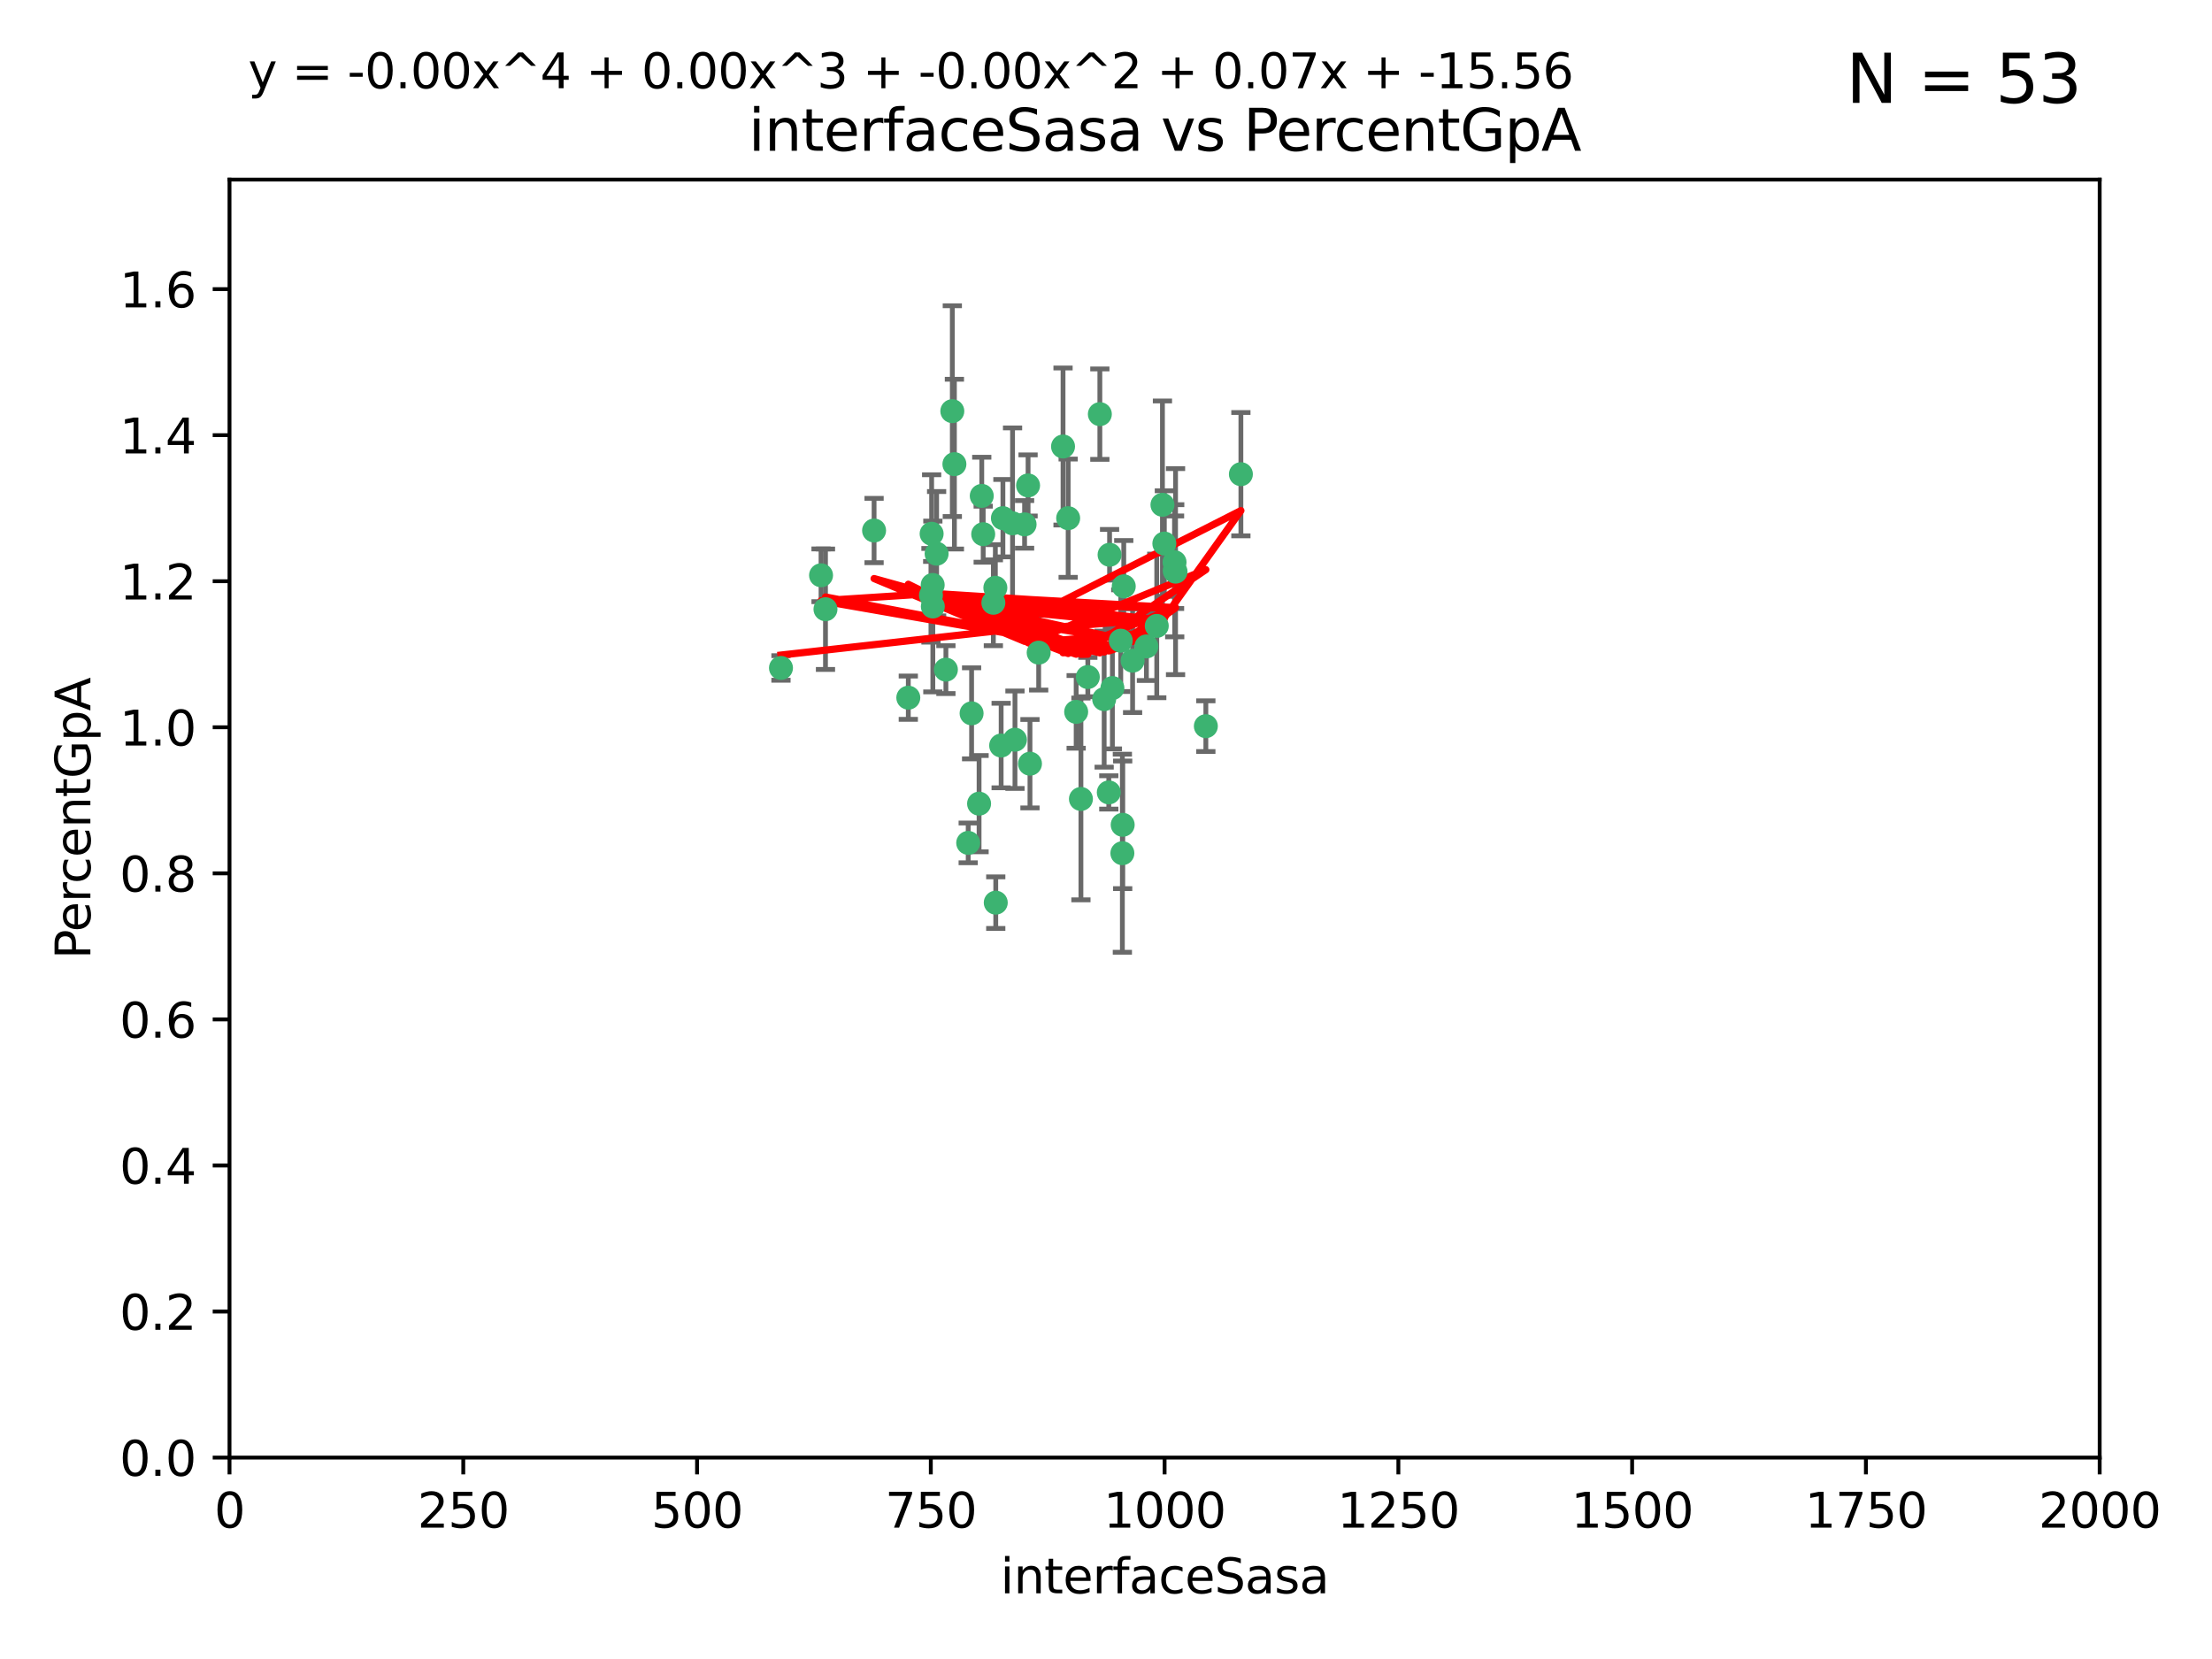 <?xml version="1.0" encoding="utf-8" standalone="no"?>
<!DOCTYPE svg PUBLIC "-//W3C//DTD SVG 1.1//EN"
  "http://www.w3.org/Graphics/SVG/1.1/DTD/svg11.dtd">
<svg xmlns:xlink="http://www.w3.org/1999/xlink" width="460.8pt" height="345.6pt" viewBox="0 0 460.8 345.6" xmlns="http://www.w3.org/2000/svg" version="1.1">
 <defs>
  <style type="text/css">*{stroke-linejoin: round; stroke-linecap: butt}</style>
 </defs>
 <g id="figure_1">
  <g id="patch_1">
   <path d="M 0 345.6 
L 460.8 345.6 
L 460.8 0 
L 0 0 
z
" style="fill: #ffffff"/>
  </g>
  <g id="axes_1">
   <g id="patch_2">
    <path d="M 47.81 303.64 
L 437.4 303.64 
L 437.4 37.411 
L 47.81 37.411 
z
" style="fill: #ffffff"/>
   </g>
   <g id="PathCollection_1">
    <defs>
     <path id="m7b919c3cd7" d="M 0 1.118 
C 0.297 1.118 0.581 1 0.791 0.791 
C 1 0.581 1.118 0.297 1.118 0 
C 1.118 -0.297 1 -0.581 0.791 -0.791 
C 0.581 -1 0.297 -1.118 0 -1.118 
C -0.297 -1.118 -0.581 -1 -0.791 -0.791 
C -1 -0.581 -1.118 -0.297 -1.118 0 
C -1.118 0.297 -1 0.581 -0.791 0.791 
C -0.581 1 -0.297 1.118 0 1.118 
z
" style="stroke: #3cb371"/>
    </defs>
    <g clip-path="url(#pf7d80981e5)">
     <use xlink:href="#m7b919c3cd7" x="234.098" y="122.143" style="fill: #3cb371; stroke: #3cb371"/>
     <use xlink:href="#m7b919c3cd7" x="231.145" y="115.568" style="fill: #3cb371; stroke: #3cb371"/>
     <use xlink:href="#m7b919c3cd7" x="242.554" y="113.232" style="fill: #3cb371; stroke: #3cb371"/>
     <use xlink:href="#m7b919c3cd7" x="208.925" y="107.943" style="fill: #3cb371; stroke: #3cb371"/>
     <use xlink:href="#m7b919c3cd7" x="258.5" y="98.781" style="fill: #3cb371; stroke: #3cb371"/>
     <use xlink:href="#m7b919c3cd7" x="242.159" y="105.161" style="fill: #3cb371; stroke: #3cb371"/>
     <use xlink:href="#m7b919c3cd7" x="194.329" y="126.342" style="fill: #3cb371; stroke: #3cb371"/>
     <use xlink:href="#m7b919c3cd7" x="244.888" y="119.082" style="fill: #3cb371; stroke: #3cb371"/>
     <use xlink:href="#m7b919c3cd7" x="221.45" y="93.014" style="fill: #3cb371; stroke: #3cb371"/>
     <use xlink:href="#m7b919c3cd7" x="231.733" y="143.336" style="fill: #3cb371; stroke: #3cb371"/>
     <use xlink:href="#m7b919c3cd7" x="238.82" y="134.663" style="fill: #3cb371; stroke: #3cb371"/>
     <use xlink:href="#m7b919c3cd7" x="214.167" y="101.126" style="fill: #3cb371; stroke: #3cb371"/>
     <use xlink:href="#m7b919c3cd7" x="251.201" y="151.274" style="fill: #3cb371; stroke: #3cb371"/>
     <use xlink:href="#m7b919c3cd7" x="225.177" y="166.436" style="fill: #3cb371; stroke: #3cb371"/>
     <use xlink:href="#m7b919c3cd7" x="226.614" y="141.043" style="fill: #3cb371; stroke: #3cb371"/>
     <use xlink:href="#m7b919c3cd7" x="198.385" y="85.648" style="fill: #3cb371; stroke: #3cb371"/>
     <use xlink:href="#m7b919c3cd7" x="210.935" y="109.017" style="fill: #3cb371; stroke: #3cb371"/>
     <use xlink:href="#m7b919c3cd7" x="233.81" y="177.737" style="fill: #3cb371; stroke: #3cb371"/>
     <use xlink:href="#m7b919c3cd7" x="233.475" y="133.468" style="fill: #3cb371; stroke: #3cb371"/>
     <use xlink:href="#m7b919c3cd7" x="244.715" y="118.9" style="fill: #3cb371; stroke: #3cb371"/>
     <use xlink:href="#m7b919c3cd7" x="197.048" y="139.497" style="fill: #3cb371; stroke: #3cb371"/>
     <use xlink:href="#m7b919c3cd7" x="235.941" y="137.629" style="fill: #3cb371; stroke: #3cb371"/>
     <use xlink:href="#m7b919c3cd7" x="202.401" y="148.602" style="fill: #3cb371; stroke: #3cb371"/>
     <use xlink:href="#m7b919c3cd7" x="222.518" y="107.949" style="fill: #3cb371; stroke: #3cb371"/>
     <use xlink:href="#m7b919c3cd7" x="204.819" y="111.281" style="fill: #3cb371; stroke: #3cb371"/>
     <use xlink:href="#m7b919c3cd7" x="203.96" y="167.417" style="fill: #3cb371; stroke: #3cb371"/>
     <use xlink:href="#m7b919c3cd7" x="194.296" y="121.859" style="fill: #3cb371; stroke: #3cb371"/>
     <use xlink:href="#m7b919c3cd7" x="229.119" y="86.272" style="fill: #3cb371; stroke: #3cb371"/>
     <use xlink:href="#m7b919c3cd7" x="207.351" y="122.444" style="fill: #3cb371; stroke: #3cb371"/>
     <use xlink:href="#m7b919c3cd7" x="195.114" y="115.347" style="fill: #3cb371; stroke: #3cb371"/>
     <use xlink:href="#m7b919c3cd7" x="182.088" y="110.514" style="fill: #3cb371; stroke: #3cb371"/>
     <use xlink:href="#m7b919c3cd7" x="213.44" y="109.239" style="fill: #3cb371; stroke: #3cb371"/>
     <use xlink:href="#m7b919c3cd7" x="189.216" y="145.341" style="fill: #3cb371; stroke: #3cb371"/>
     <use xlink:href="#m7b919c3cd7" x="206.936" y="125.569" style="fill: #3cb371; stroke: #3cb371"/>
     <use xlink:href="#m7b919c3cd7" x="211.436" y="154.097" style="fill: #3cb371; stroke: #3cb371"/>
     <use xlink:href="#m7b919c3cd7" x="233.876" y="171.824" style="fill: #3cb371; stroke: #3cb371"/>
     <use xlink:href="#m7b919c3cd7" x="214.562" y="159.094" style="fill: #3cb371; stroke: #3cb371"/>
     <use xlink:href="#m7b919c3cd7" x="198.821" y="96.69" style="fill: #3cb371; stroke: #3cb371"/>
     <use xlink:href="#m7b919c3cd7" x="240.975" y="130.388" style="fill: #3cb371; stroke: #3cb371"/>
     <use xlink:href="#m7b919c3cd7" x="194.076" y="111.192" style="fill: #3cb371; stroke: #3cb371"/>
     <use xlink:href="#m7b919c3cd7" x="171.039" y="119.843" style="fill: #3cb371; stroke: #3cb371"/>
     <use xlink:href="#m7b919c3cd7" x="230.982" y="165.075" style="fill: #3cb371; stroke: #3cb371"/>
     <use xlink:href="#m7b919c3cd7" x="171.963" y="126.913" style="fill: #3cb371; stroke: #3cb371"/>
     <use xlink:href="#m7b919c3cd7" x="230.017" y="145.644" style="fill: #3cb371; stroke: #3cb371"/>
     <use xlink:href="#m7b919c3cd7" x="244.68" y="117.123" style="fill: #3cb371; stroke: #3cb371"/>
     <use xlink:href="#m7b919c3cd7" x="193.935" y="124.015" style="fill: #3cb371; stroke: #3cb371"/>
     <use xlink:href="#m7b919c3cd7" x="204.519" y="103.302" style="fill: #3cb371; stroke: #3cb371"/>
     <use xlink:href="#m7b919c3cd7" x="216.376" y="135.958" style="fill: #3cb371; stroke: #3cb371"/>
     <use xlink:href="#m7b919c3cd7" x="201.694" y="175.59" style="fill: #3cb371; stroke: #3cb371"/>
     <use xlink:href="#m7b919c3cd7" x="224.185" y="148.297" style="fill: #3cb371; stroke: #3cb371"/>
     <use xlink:href="#m7b919c3cd7" x="207.435" y="188.041" style="fill: #3cb371; stroke: #3cb371"/>
     <use xlink:href="#m7b919c3cd7" x="208.557" y="155.307" style="fill: #3cb371; stroke: #3cb371"/>
     <use xlink:href="#m7b919c3cd7" x="162.692" y="139.145" style="fill: #3cb371; stroke: #3cb371"/>
    </g>
   </g>
   <g id="matplotlib.axis_1">
    <g id="xtick_1">
     <g id="line2d_1">
      <defs>
       <path id="mf0edb68f41" d="M 0 0 
L 0 3.5 
" style="stroke: #000000; stroke-width: 0.8"/>
      </defs>
      <g>
       <use xlink:href="#mf0edb68f41" x="47.81" y="303.64" style="stroke: #000000; stroke-width: 0.8"/>
      </g>
     </g>
     <g id="text_1">
      <!-- 0 -->
      <g transform="translate(44.629 318.238)scale(0.1 -0.1)">
       <defs>
        <path id="DejaVuSans-30" d="M 2034 4250 
Q 1547 4250 1301 3770 
Q 1056 3291 1056 2328 
Q 1056 1369 1301 889 
Q 1547 409 2034 409 
Q 2525 409 2770 889 
Q 3016 1369 3016 2328 
Q 3016 3291 2770 3770 
Q 2525 4250 2034 4250 
z
M 2034 4750 
Q 2819 4750 3233 4129 
Q 3647 3509 3647 2328 
Q 3647 1150 3233 529 
Q 2819 -91 2034 -91 
Q 1250 -91 836 529 
Q 422 1150 422 2328 
Q 422 3509 836 4129 
Q 1250 4750 2034 4750 
z
" transform="scale(0.016)"/>
       </defs>
       <use xlink:href="#DejaVuSans-30"/>
      </g>
     </g>
    </g>
    <g id="xtick_2">
     <g id="line2d_2">
      <g>
       <use xlink:href="#mf0edb68f41" x="96.509" y="303.64" style="stroke: #000000; stroke-width: 0.8"/>
      </g>
     </g>
     <g id="text_2">
      <!-- 250 -->
      <g transform="translate(86.965 318.238)scale(0.1 -0.1)">
       <defs>
        <path id="DejaVuSans-32" d="M 1228 531 
L 3431 531 
L 3431 0 
L 469 0 
L 469 531 
Q 828 903 1448 1529 
Q 2069 2156 2228 2338 
Q 2531 2678 2651 2914 
Q 2772 3150 2772 3378 
Q 2772 3750 2511 3984 
Q 2250 4219 1831 4219 
Q 1534 4219 1204 4116 
Q 875 4013 500 3803 
L 500 4441 
Q 881 4594 1212 4672 
Q 1544 4750 1819 4750 
Q 2544 4750 2975 4387 
Q 3406 4025 3406 3419 
Q 3406 3131 3298 2873 
Q 3191 2616 2906 2266 
Q 2828 2175 2409 1742 
Q 1991 1309 1228 531 
z
" transform="scale(0.016)"/>
        <path id="DejaVuSans-35" d="M 691 4666 
L 3169 4666 
L 3169 4134 
L 1269 4134 
L 1269 2991 
Q 1406 3038 1543 3061 
Q 1681 3084 1819 3084 
Q 2600 3084 3056 2656 
Q 3513 2228 3513 1497 
Q 3513 744 3044 326 
Q 2575 -91 1722 -91 
Q 1428 -91 1123 -41 
Q 819 9 494 109 
L 494 744 
Q 775 591 1075 516 
Q 1375 441 1709 441 
Q 2250 441 2565 725 
Q 2881 1009 2881 1497 
Q 2881 1984 2565 2268 
Q 2250 2553 1709 2553 
Q 1456 2553 1204 2497 
Q 953 2441 691 2322 
L 691 4666 
z
" transform="scale(0.016)"/>
       </defs>
       <use xlink:href="#DejaVuSans-32"/>
       <use xlink:href="#DejaVuSans-35" x="63.623"/>
       <use xlink:href="#DejaVuSans-30" x="127.246"/>
      </g>
     </g>
    </g>
    <g id="xtick_3">
     <g id="line2d_3">
      <g>
       <use xlink:href="#mf0edb68f41" x="145.208" y="303.64" style="stroke: #000000; stroke-width: 0.8"/>
      </g>
     </g>
     <g id="text_3">
      <!-- 500 -->
      <g transform="translate(135.664 318.238)scale(0.1 -0.1)">
       <use xlink:href="#DejaVuSans-35"/>
       <use xlink:href="#DejaVuSans-30" x="63.623"/>
       <use xlink:href="#DejaVuSans-30" x="127.246"/>
      </g>
     </g>
    </g>
    <g id="xtick_4">
     <g id="line2d_4">
      <g>
       <use xlink:href="#mf0edb68f41" x="193.906" y="303.64" style="stroke: #000000; stroke-width: 0.8"/>
      </g>
     </g>
     <g id="text_4">
      <!-- 750 -->
      <g transform="translate(184.363 318.238)scale(0.1 -0.1)">
       <defs>
        <path id="DejaVuSans-37" d="M 525 4666 
L 3525 4666 
L 3525 4397 
L 1831 0 
L 1172 0 
L 2766 4134 
L 525 4134 
L 525 4666 
z
" transform="scale(0.016)"/>
       </defs>
       <use xlink:href="#DejaVuSans-37"/>
       <use xlink:href="#DejaVuSans-35" x="63.623"/>
       <use xlink:href="#DejaVuSans-30" x="127.246"/>
      </g>
     </g>
    </g>
    <g id="xtick_5">
     <g id="line2d_5">
      <g>
       <use xlink:href="#mf0edb68f41" x="242.605" y="303.64" style="stroke: #000000; stroke-width: 0.8"/>
      </g>
     </g>
     <g id="text_5">
      <!-- 1000 -->
      <g transform="translate(229.88 318.238)scale(0.1 -0.1)">
       <defs>
        <path id="DejaVuSans-31" d="M 794 531 
L 1825 531 
L 1825 4091 
L 703 3866 
L 703 4441 
L 1819 4666 
L 2450 4666 
L 2450 531 
L 3481 531 
L 3481 0 
L 794 0 
L 794 531 
z
" transform="scale(0.016)"/>
       </defs>
       <use xlink:href="#DejaVuSans-31"/>
       <use xlink:href="#DejaVuSans-30" x="63.623"/>
       <use xlink:href="#DejaVuSans-30" x="127.246"/>
       <use xlink:href="#DejaVuSans-30" x="190.869"/>
      </g>
     </g>
    </g>
    <g id="xtick_6">
     <g id="line2d_6">
      <g>
       <use xlink:href="#mf0edb68f41" x="291.304" y="303.64" style="stroke: #000000; stroke-width: 0.8"/>
      </g>
     </g>
     <g id="text_6">
      <!-- 1250 -->
      <g transform="translate(278.579 318.238)scale(0.1 -0.1)">
       <use xlink:href="#DejaVuSans-31"/>
       <use xlink:href="#DejaVuSans-32" x="63.623"/>
       <use xlink:href="#DejaVuSans-35" x="127.246"/>
       <use xlink:href="#DejaVuSans-30" x="190.869"/>
      </g>
     </g>
    </g>
    <g id="xtick_7">
     <g id="line2d_7">
      <g>
       <use xlink:href="#mf0edb68f41" x="340.002" y="303.64" style="stroke: #000000; stroke-width: 0.8"/>
      </g>
     </g>
     <g id="text_7">
      <!-- 1500 -->
      <g transform="translate(327.277 318.238)scale(0.1 -0.1)">
       <use xlink:href="#DejaVuSans-31"/>
       <use xlink:href="#DejaVuSans-35" x="63.623"/>
       <use xlink:href="#DejaVuSans-30" x="127.246"/>
       <use xlink:href="#DejaVuSans-30" x="190.869"/>
      </g>
     </g>
    </g>
    <g id="xtick_8">
     <g id="line2d_8">
      <g>
       <use xlink:href="#mf0edb68f41" x="388.701" y="303.64" style="stroke: #000000; stroke-width: 0.8"/>
      </g>
     </g>
     <g id="text_8">
      <!-- 1750 -->
      <g transform="translate(375.976 318.238)scale(0.1 -0.1)">
       <use xlink:href="#DejaVuSans-31"/>
       <use xlink:href="#DejaVuSans-37" x="63.623"/>
       <use xlink:href="#DejaVuSans-35" x="127.246"/>
       <use xlink:href="#DejaVuSans-30" x="190.869"/>
      </g>
     </g>
    </g>
    <g id="xtick_9">
     <g id="line2d_9">
      <g>
       <use xlink:href="#mf0edb68f41" x="437.4" y="303.64" style="stroke: #000000; stroke-width: 0.8"/>
      </g>
     </g>
     <g id="text_9">
      <!-- 2000 -->
      <g transform="translate(424.675 318.238)scale(0.1 -0.1)">
       <use xlink:href="#DejaVuSans-32"/>
       <use xlink:href="#DejaVuSans-30" x="63.623"/>
       <use xlink:href="#DejaVuSans-30" x="127.246"/>
       <use xlink:href="#DejaVuSans-30" x="190.869"/>
      </g>
     </g>
    </g>
    <g id="text_10">
     <!-- interfaceSasa -->
     <g transform="translate(208.398 331.917)scale(0.1 -0.1)">
      <defs>
       <path id="DejaVuSans-69" d="M 603 3500 
L 1178 3500 
L 1178 0 
L 603 0 
L 603 3500 
z
M 603 4863 
L 1178 4863 
L 1178 4134 
L 603 4134 
L 603 4863 
z
" transform="scale(0.016)"/>
       <path id="DejaVuSans-6e" d="M 3513 2113 
L 3513 0 
L 2938 0 
L 2938 2094 
Q 2938 2591 2744 2837 
Q 2550 3084 2163 3084 
Q 1697 3084 1428 2787 
Q 1159 2491 1159 1978 
L 1159 0 
L 581 0 
L 581 3500 
L 1159 3500 
L 1159 2956 
Q 1366 3272 1645 3428 
Q 1925 3584 2291 3584 
Q 2894 3584 3203 3211 
Q 3513 2838 3513 2113 
z
" transform="scale(0.016)"/>
       <path id="DejaVuSans-74" d="M 1172 4494 
L 1172 3500 
L 2356 3500 
L 2356 3053 
L 1172 3053 
L 1172 1153 
Q 1172 725 1289 603 
Q 1406 481 1766 481 
L 2356 481 
L 2356 0 
L 1766 0 
Q 1100 0 847 248 
Q 594 497 594 1153 
L 594 3053 
L 172 3053 
L 172 3500 
L 594 3500 
L 594 4494 
L 1172 4494 
z
" transform="scale(0.016)"/>
       <path id="DejaVuSans-65" d="M 3597 1894 
L 3597 1613 
L 953 1613 
Q 991 1019 1311 708 
Q 1631 397 2203 397 
Q 2534 397 2845 478 
Q 3156 559 3463 722 
L 3463 178 
Q 3153 47 2828 -22 
Q 2503 -91 2169 -91 
Q 1331 -91 842 396 
Q 353 884 353 1716 
Q 353 2575 817 3079 
Q 1281 3584 2069 3584 
Q 2775 3584 3186 3129 
Q 3597 2675 3597 1894 
z
M 3022 2063 
Q 3016 2534 2758 2815 
Q 2500 3097 2075 3097 
Q 1594 3097 1305 2825 
Q 1016 2553 972 2059 
L 3022 2063 
z
" transform="scale(0.016)"/>
       <path id="DejaVuSans-72" d="M 2631 2963 
Q 2534 3019 2420 3045 
Q 2306 3072 2169 3072 
Q 1681 3072 1420 2755 
Q 1159 2438 1159 1844 
L 1159 0 
L 581 0 
L 581 3500 
L 1159 3500 
L 1159 2956 
Q 1341 3275 1631 3429 
Q 1922 3584 2338 3584 
Q 2397 3584 2469 3576 
Q 2541 3569 2628 3553 
L 2631 2963 
z
" transform="scale(0.016)"/>
       <path id="DejaVuSans-66" d="M 2375 4863 
L 2375 4384 
L 1825 4384 
Q 1516 4384 1395 4259 
Q 1275 4134 1275 3809 
L 1275 3500 
L 2222 3500 
L 2222 3053 
L 1275 3053 
L 1275 0 
L 697 0 
L 697 3053 
L 147 3053 
L 147 3500 
L 697 3500 
L 697 3744 
Q 697 4328 969 4595 
Q 1241 4863 1831 4863 
L 2375 4863 
z
" transform="scale(0.016)"/>
       <path id="DejaVuSans-61" d="M 2194 1759 
Q 1497 1759 1228 1600 
Q 959 1441 959 1056 
Q 959 750 1161 570 
Q 1363 391 1709 391 
Q 2188 391 2477 730 
Q 2766 1069 2766 1631 
L 2766 1759 
L 2194 1759 
z
M 3341 1997 
L 3341 0 
L 2766 0 
L 2766 531 
Q 2569 213 2275 61 
Q 1981 -91 1556 -91 
Q 1019 -91 701 211 
Q 384 513 384 1019 
Q 384 1609 779 1909 
Q 1175 2209 1959 2209 
L 2766 2209 
L 2766 2266 
Q 2766 2663 2505 2880 
Q 2244 3097 1772 3097 
Q 1472 3097 1187 3025 
Q 903 2953 641 2809 
L 641 3341 
Q 956 3463 1253 3523 
Q 1550 3584 1831 3584 
Q 2591 3584 2966 3190 
Q 3341 2797 3341 1997 
z
" transform="scale(0.016)"/>
       <path id="DejaVuSans-63" d="M 3122 3366 
L 3122 2828 
Q 2878 2963 2633 3030 
Q 2388 3097 2138 3097 
Q 1578 3097 1268 2742 
Q 959 2388 959 1747 
Q 959 1106 1268 751 
Q 1578 397 2138 397 
Q 2388 397 2633 464 
Q 2878 531 3122 666 
L 3122 134 
Q 2881 22 2623 -34 
Q 2366 -91 2075 -91 
Q 1284 -91 818 406 
Q 353 903 353 1747 
Q 353 2603 823 3093 
Q 1294 3584 2113 3584 
Q 2378 3584 2631 3529 
Q 2884 3475 3122 3366 
z
" transform="scale(0.016)"/>
       <path id="DejaVuSans-53" d="M 3425 4513 
L 3425 3897 
Q 3066 4069 2747 4153 
Q 2428 4238 2131 4238 
Q 1616 4238 1336 4038 
Q 1056 3838 1056 3469 
Q 1056 3159 1242 3001 
Q 1428 2844 1947 2747 
L 2328 2669 
Q 3034 2534 3370 2195 
Q 3706 1856 3706 1288 
Q 3706 609 3251 259 
Q 2797 -91 1919 -91 
Q 1588 -91 1214 -16 
Q 841 59 441 206 
L 441 856 
Q 825 641 1194 531 
Q 1563 422 1919 422 
Q 2459 422 2753 634 
Q 3047 847 3047 1241 
Q 3047 1584 2836 1778 
Q 2625 1972 2144 2069 
L 1759 2144 
Q 1053 2284 737 2584 
Q 422 2884 422 3419 
Q 422 4038 858 4394 
Q 1294 4750 2059 4750 
Q 2388 4750 2728 4690 
Q 3069 4631 3425 4513 
z
" transform="scale(0.016)"/>
       <path id="DejaVuSans-73" d="M 2834 3397 
L 2834 2853 
Q 2591 2978 2328 3040 
Q 2066 3103 1784 3103 
Q 1356 3103 1142 2972 
Q 928 2841 928 2578 
Q 928 2378 1081 2264 
Q 1234 2150 1697 2047 
L 1894 2003 
Q 2506 1872 2764 1633 
Q 3022 1394 3022 966 
Q 3022 478 2636 193 
Q 2250 -91 1575 -91 
Q 1294 -91 989 -36 
Q 684 19 347 128 
L 347 722 
Q 666 556 975 473 
Q 1284 391 1588 391 
Q 1994 391 2212 530 
Q 2431 669 2431 922 
Q 2431 1156 2273 1281 
Q 2116 1406 1581 1522 
L 1381 1569 
Q 847 1681 609 1914 
Q 372 2147 372 2553 
Q 372 3047 722 3315 
Q 1072 3584 1716 3584 
Q 2034 3584 2315 3537 
Q 2597 3491 2834 3397 
z
" transform="scale(0.016)"/>
      </defs>
      <use xlink:href="#DejaVuSans-69"/>
      <use xlink:href="#DejaVuSans-6e" x="27.783"/>
      <use xlink:href="#DejaVuSans-74" x="91.162"/>
      <use xlink:href="#DejaVuSans-65" x="130.371"/>
      <use xlink:href="#DejaVuSans-72" x="191.895"/>
      <use xlink:href="#DejaVuSans-66" x="233.008"/>
      <use xlink:href="#DejaVuSans-61" x="268.213"/>
      <use xlink:href="#DejaVuSans-63" x="329.492"/>
      <use xlink:href="#DejaVuSans-65" x="384.473"/>
      <use xlink:href="#DejaVuSans-53" x="445.996"/>
      <use xlink:href="#DejaVuSans-61" x="509.473"/>
      <use xlink:href="#DejaVuSans-73" x="570.752"/>
      <use xlink:href="#DejaVuSans-61" x="622.852"/>
     </g>
    </g>
   </g>
   <g id="matplotlib.axis_2">
    <g id="ytick_1">
     <g id="line2d_10">
      <defs>
       <path id="m72f777a002" d="M 0 0 
L -3.5 0 
" style="stroke: #000000; stroke-width: 0.8"/>
      </defs>
      <g>
       <use xlink:href="#m72f777a002" x="47.81" y="303.64" style="stroke: #000000; stroke-width: 0.8"/>
      </g>
     </g>
     <g id="text_11">
      <!-- 0.0 -->
      <g transform="translate(24.907 307.439)scale(0.1 -0.1)">
       <defs>
        <path id="DejaVuSans-2e" d="M 684 794 
L 1344 794 
L 1344 0 
L 684 0 
L 684 794 
z
" transform="scale(0.016)"/>
       </defs>
       <use xlink:href="#DejaVuSans-30"/>
       <use xlink:href="#DejaVuSans-2e" x="63.623"/>
       <use xlink:href="#DejaVuSans-30" x="95.41"/>
      </g>
     </g>
    </g>
    <g id="ytick_2">
     <g id="line2d_11">
      <g>
       <use xlink:href="#m72f777a002" x="47.81" y="273.214" style="stroke: #000000; stroke-width: 0.8"/>
      </g>
     </g>
     <g id="text_12">
      <!-- 0.2 -->
      <g transform="translate(24.907 277.013)scale(0.1 -0.1)">
       <use xlink:href="#DejaVuSans-30"/>
       <use xlink:href="#DejaVuSans-2e" x="63.623"/>
       <use xlink:href="#DejaVuSans-32" x="95.41"/>
      </g>
     </g>
    </g>
    <g id="ytick_3">
     <g id="line2d_12">
      <g>
       <use xlink:href="#m72f777a002" x="47.81" y="242.788" style="stroke: #000000; stroke-width: 0.8"/>
      </g>
     </g>
     <g id="text_13">
      <!-- 0.4 -->
      <g transform="translate(24.907 246.587)scale(0.1 -0.1)">
       <defs>
        <path id="DejaVuSans-34" d="M 2419 4116 
L 825 1625 
L 2419 1625 
L 2419 4116 
z
M 2253 4666 
L 3047 4666 
L 3047 1625 
L 3713 1625 
L 3713 1100 
L 3047 1100 
L 3047 0 
L 2419 0 
L 2419 1100 
L 313 1100 
L 313 1709 
L 2253 4666 
z
" transform="scale(0.016)"/>
       </defs>
       <use xlink:href="#DejaVuSans-30"/>
       <use xlink:href="#DejaVuSans-2e" x="63.623"/>
       <use xlink:href="#DejaVuSans-34" x="95.41"/>
      </g>
     </g>
    </g>
    <g id="ytick_4">
     <g id="line2d_13">
      <g>
       <use xlink:href="#m72f777a002" x="47.81" y="212.362" style="stroke: #000000; stroke-width: 0.8"/>
      </g>
     </g>
     <g id="text_14">
      <!-- 0.6 -->
      <g transform="translate(24.907 216.161)scale(0.1 -0.1)">
       <defs>
        <path id="DejaVuSans-36" d="M 2113 2584 
Q 1688 2584 1439 2293 
Q 1191 2003 1191 1497 
Q 1191 994 1439 701 
Q 1688 409 2113 409 
Q 2538 409 2786 701 
Q 3034 994 3034 1497 
Q 3034 2003 2786 2293 
Q 2538 2584 2113 2584 
z
M 3366 4563 
L 3366 3988 
Q 3128 4100 2886 4159 
Q 2644 4219 2406 4219 
Q 1781 4219 1451 3797 
Q 1122 3375 1075 2522 
Q 1259 2794 1537 2939 
Q 1816 3084 2150 3084 
Q 2853 3084 3261 2657 
Q 3669 2231 3669 1497 
Q 3669 778 3244 343 
Q 2819 -91 2113 -91 
Q 1303 -91 875 529 
Q 447 1150 447 2328 
Q 447 3434 972 4092 
Q 1497 4750 2381 4750 
Q 2619 4750 2861 4703 
Q 3103 4656 3366 4563 
z
" transform="scale(0.016)"/>
       </defs>
       <use xlink:href="#DejaVuSans-30"/>
       <use xlink:href="#DejaVuSans-2e" x="63.623"/>
       <use xlink:href="#DejaVuSans-36" x="95.41"/>
      </g>
     </g>
    </g>
    <g id="ytick_5">
     <g id="line2d_14">
      <g>
       <use xlink:href="#m72f777a002" x="47.81" y="181.935" style="stroke: #000000; stroke-width: 0.8"/>
      </g>
     </g>
     <g id="text_15">
      <!-- 0.8 -->
      <g transform="translate(24.907 185.735)scale(0.1 -0.1)">
       <defs>
        <path id="DejaVuSans-38" d="M 2034 2216 
Q 1584 2216 1326 1975 
Q 1069 1734 1069 1313 
Q 1069 891 1326 650 
Q 1584 409 2034 409 
Q 2484 409 2743 651 
Q 3003 894 3003 1313 
Q 3003 1734 2745 1975 
Q 2488 2216 2034 2216 
z
M 1403 2484 
Q 997 2584 770 2862 
Q 544 3141 544 3541 
Q 544 4100 942 4425 
Q 1341 4750 2034 4750 
Q 2731 4750 3128 4425 
Q 3525 4100 3525 3541 
Q 3525 3141 3298 2862 
Q 3072 2584 2669 2484 
Q 3125 2378 3379 2068 
Q 3634 1759 3634 1313 
Q 3634 634 3220 271 
Q 2806 -91 2034 -91 
Q 1263 -91 848 271 
Q 434 634 434 1313 
Q 434 1759 690 2068 
Q 947 2378 1403 2484 
z
M 1172 3481 
Q 1172 3119 1398 2916 
Q 1625 2713 2034 2713 
Q 2441 2713 2670 2916 
Q 2900 3119 2900 3481 
Q 2900 3844 2670 4047 
Q 2441 4250 2034 4250 
Q 1625 4250 1398 4047 
Q 1172 3844 1172 3481 
z
" transform="scale(0.016)"/>
       </defs>
       <use xlink:href="#DejaVuSans-30"/>
       <use xlink:href="#DejaVuSans-2e" x="63.623"/>
       <use xlink:href="#DejaVuSans-38" x="95.41"/>
      </g>
     </g>
    </g>
    <g id="ytick_6">
     <g id="line2d_15">
      <g>
       <use xlink:href="#m72f777a002" x="47.81" y="151.509" style="stroke: #000000; stroke-width: 0.8"/>
      </g>
     </g>
     <g id="text_16">
      <!-- 1.0 -->
      <g transform="translate(24.907 155.308)scale(0.1 -0.1)">
       <use xlink:href="#DejaVuSans-31"/>
       <use xlink:href="#DejaVuSans-2e" x="63.623"/>
       <use xlink:href="#DejaVuSans-30" x="95.41"/>
      </g>
     </g>
    </g>
    <g id="ytick_7">
     <g id="line2d_16">
      <g>
       <use xlink:href="#m72f777a002" x="47.81" y="121.083" style="stroke: #000000; stroke-width: 0.8"/>
      </g>
     </g>
     <g id="text_17">
      <!-- 1.2 -->
      <g transform="translate(24.907 124.882)scale(0.1 -0.1)">
       <use xlink:href="#DejaVuSans-31"/>
       <use xlink:href="#DejaVuSans-2e" x="63.623"/>
       <use xlink:href="#DejaVuSans-32" x="95.41"/>
      </g>
     </g>
    </g>
    <g id="ytick_8">
     <g id="line2d_17">
      <g>
       <use xlink:href="#m72f777a002" x="47.81" y="90.657" style="stroke: #000000; stroke-width: 0.8"/>
      </g>
     </g>
     <g id="text_18">
      <!-- 1.4 -->
      <g transform="translate(24.907 94.456)scale(0.1 -0.1)">
       <use xlink:href="#DejaVuSans-31"/>
       <use xlink:href="#DejaVuSans-2e" x="63.623"/>
       <use xlink:href="#DejaVuSans-34" x="95.41"/>
      </g>
     </g>
    </g>
    <g id="ytick_9">
     <g id="line2d_18">
      <g>
       <use xlink:href="#m72f777a002" x="47.81" y="60.231" style="stroke: #000000; stroke-width: 0.8"/>
      </g>
     </g>
     <g id="text_19">
      <!-- 1.6 -->
      <g transform="translate(24.907 64.03)scale(0.1 -0.1)">
       <use xlink:href="#DejaVuSans-31"/>
       <use xlink:href="#DejaVuSans-2e" x="63.623"/>
       <use xlink:href="#DejaVuSans-36" x="95.41"/>
      </g>
     </g>
    </g>
    <g id="text_20">
     <!-- PercentGpA -->
     <g transform="translate(18.827 199.802)rotate(-90)scale(0.1 -0.1)">
      <defs>
       <path id="DejaVuSans-50" d="M 1259 4147 
L 1259 2394 
L 2053 2394 
Q 2494 2394 2734 2622 
Q 2975 2850 2975 3272 
Q 2975 3691 2734 3919 
Q 2494 4147 2053 4147 
L 1259 4147 
z
M 628 4666 
L 2053 4666 
Q 2838 4666 3239 4311 
Q 3641 3956 3641 3272 
Q 3641 2581 3239 2228 
Q 2838 1875 2053 1875 
L 1259 1875 
L 1259 0 
L 628 0 
L 628 4666 
z
" transform="scale(0.016)"/>
       <path id="DejaVuSans-47" d="M 3809 666 
L 3809 1919 
L 2778 1919 
L 2778 2438 
L 4434 2438 
L 4434 434 
Q 4069 175 3628 42 
Q 3188 -91 2688 -91 
Q 1594 -91 976 548 
Q 359 1188 359 2328 
Q 359 3472 976 4111 
Q 1594 4750 2688 4750 
Q 3144 4750 3555 4637 
Q 3966 4525 4313 4306 
L 4313 3634 
Q 3963 3931 3569 4081 
Q 3175 4231 2741 4231 
Q 1884 4231 1454 3753 
Q 1025 3275 1025 2328 
Q 1025 1384 1454 906 
Q 1884 428 2741 428 
Q 3075 428 3337 486 
Q 3600 544 3809 666 
z
" transform="scale(0.016)"/>
       <path id="DejaVuSans-70" d="M 1159 525 
L 1159 -1331 
L 581 -1331 
L 581 3500 
L 1159 3500 
L 1159 2969 
Q 1341 3281 1617 3432 
Q 1894 3584 2278 3584 
Q 2916 3584 3314 3078 
Q 3713 2572 3713 1747 
Q 3713 922 3314 415 
Q 2916 -91 2278 -91 
Q 1894 -91 1617 61 
Q 1341 213 1159 525 
z
M 3116 1747 
Q 3116 2381 2855 2742 
Q 2594 3103 2138 3103 
Q 1681 3103 1420 2742 
Q 1159 2381 1159 1747 
Q 1159 1113 1420 752 
Q 1681 391 2138 391 
Q 2594 391 2855 752 
Q 3116 1113 3116 1747 
z
" transform="scale(0.016)"/>
       <path id="DejaVuSans-41" d="M 2188 4044 
L 1331 1722 
L 3047 1722 
L 2188 4044 
z
M 1831 4666 
L 2547 4666 
L 4325 0 
L 3669 0 
L 3244 1197 
L 1141 1197 
L 716 0 
L 50 0 
L 1831 4666 
z
" transform="scale(0.016)"/>
      </defs>
      <use xlink:href="#DejaVuSans-50"/>
      <use xlink:href="#DejaVuSans-65" x="56.678"/>
      <use xlink:href="#DejaVuSans-72" x="118.201"/>
      <use xlink:href="#DejaVuSans-63" x="157.064"/>
      <use xlink:href="#DejaVuSans-65" x="212.045"/>
      <use xlink:href="#DejaVuSans-6e" x="273.568"/>
      <use xlink:href="#DejaVuSans-74" x="336.947"/>
      <use xlink:href="#DejaVuSans-47" x="376.156"/>
      <use xlink:href="#DejaVuSans-70" x="453.646"/>
      <use xlink:href="#DejaVuSans-41" x="517.123"/>
     </g>
    </g>
   </g>
   <g id="LineCollection_1">
    <path d="M 234.098 131.684 
L 234.098 112.601 
" clip-path="url(#pf7d80981e5)" style="fill: none; stroke: #696969"/>
    <path d="M 231.145 120.843 
L 231.145 110.292 
" clip-path="url(#pf7d80981e5)" style="fill: none; stroke: #696969"/>
    <path d="M 242.554 124.224 
L 242.554 102.241 
" clip-path="url(#pf7d80981e5)" style="fill: none; stroke: #696969"/>
    <path d="M 208.925 116.002 
L 208.925 99.884 
" clip-path="url(#pf7d80981e5)" style="fill: none; stroke: #696969"/>
    <path d="M 258.5 111.622 
L 258.5 85.94 
" clip-path="url(#pf7d80981e5)" style="fill: none; stroke: #696969"/>
    <path d="M 242.159 126.793 
L 242.159 83.529 
" clip-path="url(#pf7d80981e5)" style="fill: none; stroke: #696969"/>
    <path d="M 194.329 144.131 
L 194.329 108.553 
" clip-path="url(#pf7d80981e5)" style="fill: none; stroke: #696969"/>
    <path d="M 244.888 140.54 
L 244.888 97.624 
" clip-path="url(#pf7d80981e5)" style="fill: none; stroke: #696969"/>
    <path d="M 221.45 109.37 
L 221.45 76.657 
" clip-path="url(#pf7d80981e5)" style="fill: none; stroke: #696969"/>
    <path d="M 231.733 155.999 
L 231.733 130.673 
" clip-path="url(#pf7d80981e5)" style="fill: none; stroke: #696969"/>
    <path d="M 238.82 141.76 
L 238.82 127.565 
" clip-path="url(#pf7d80981e5)" style="fill: none; stroke: #696969"/>
    <path d="M 214.167 107.492 
L 214.167 94.76 
" clip-path="url(#pf7d80981e5)" style="fill: none; stroke: #696969"/>
    <path d="M 251.201 156.555 
L 251.201 145.993 
" clip-path="url(#pf7d80981e5)" style="fill: none; stroke: #696969"/>
    <path d="M 225.177 187.454 
L 225.177 145.417 
" clip-path="url(#pf7d80981e5)" style="fill: none; stroke: #696969"/>
    <path d="M 226.614 145.137 
L 226.614 136.95 
" clip-path="url(#pf7d80981e5)" style="fill: none; stroke: #696969"/>
    <path d="M 198.385 107.604 
L 198.385 63.693 
" clip-path="url(#pf7d80981e5)" style="fill: none; stroke: #696969"/>
    <path d="M 210.935 128.892 
L 210.935 89.143 
" clip-path="url(#pf7d80981e5)" style="fill: none; stroke: #696969"/>
    <path d="M 233.81 198.37 
L 233.81 157.105 
" clip-path="url(#pf7d80981e5)" style="fill: none; stroke: #696969"/>
    <path d="M 233.475 144.058 
L 233.475 122.877 
" clip-path="url(#pf7d80981e5)" style="fill: none; stroke: #696969"/>
    <path d="M 244.715 132.664 
L 244.715 105.136 
" clip-path="url(#pf7d80981e5)" style="fill: none; stroke: #696969"/>
    <path d="M 197.048 144.481 
L 197.048 134.514 
" clip-path="url(#pf7d80981e5)" style="fill: none; stroke: #696969"/>
    <path d="M 235.941 148.436 
L 235.941 126.823 
" clip-path="url(#pf7d80981e5)" style="fill: none; stroke: #696969"/>
    <path d="M 202.401 158.086 
L 202.401 139.118 
" clip-path="url(#pf7d80981e5)" style="fill: none; stroke: #696969"/>
    <path d="M 222.518 120.265 
L 222.518 95.634 
" clip-path="url(#pf7d80981e5)" style="fill: none; stroke: #696969"/>
    <path d="M 204.819 117.118 
L 204.819 105.444 
" clip-path="url(#pf7d80981e5)" style="fill: none; stroke: #696969"/>
    <path d="M 203.96 177.442 
L 203.96 157.392 
" clip-path="url(#pf7d80981e5)" style="fill: none; stroke: #696969"/>
    <path d="M 194.296 126.751 
L 194.296 116.967 
" clip-path="url(#pf7d80981e5)" style="fill: none; stroke: #696969"/>
    <path d="M 229.119 95.691 
L 229.119 76.852 
" clip-path="url(#pf7d80981e5)" style="fill: none; stroke: #696969"/>
    <path d="M 207.351 131.425 
L 207.351 113.463 
" clip-path="url(#pf7d80981e5)" style="fill: none; stroke: #696969"/>
    <path d="M 195.114 128.299 
L 195.114 102.395 
" clip-path="url(#pf7d80981e5)" style="fill: none; stroke: #696969"/>
    <path d="M 182.088 117.217 
L 182.088 103.811 
" clip-path="url(#pf7d80981e5)" style="fill: none; stroke: #696969"/>
    <path d="M 213.44 114.195 
L 213.44 104.283 
" clip-path="url(#pf7d80981e5)" style="fill: none; stroke: #696969"/>
    <path d="M 189.216 149.851 
L 189.216 140.831 
" clip-path="url(#pf7d80981e5)" style="fill: none; stroke: #696969"/>
    <path d="M 206.936 134.51 
L 206.936 116.629 
" clip-path="url(#pf7d80981e5)" style="fill: none; stroke: #696969"/>
    <path d="M 211.436 164.246 
L 211.436 143.949 
" clip-path="url(#pf7d80981e5)" style="fill: none; stroke: #696969"/>
    <path d="M 233.876 185.115 
L 233.876 158.533 
" clip-path="url(#pf7d80981e5)" style="fill: none; stroke: #696969"/>
    <path d="M 214.562 168.305 
L 214.562 149.883 
" clip-path="url(#pf7d80981e5)" style="fill: none; stroke: #696969"/>
    <path d="M 198.821 114.37 
L 198.821 79.009 
" clip-path="url(#pf7d80981e5)" style="fill: none; stroke: #696969"/>
    <path d="M 240.975 145.35 
L 240.975 115.426 
" clip-path="url(#pf7d80981e5)" style="fill: none; stroke: #696969"/>
    <path d="M 194.076 123.488 
L 194.076 98.897 
" clip-path="url(#pf7d80981e5)" style="fill: none; stroke: #696969"/>
    <path d="M 171.039 125.336 
L 171.039 114.351 
" clip-path="url(#pf7d80981e5)" style="fill: none; stroke: #696969"/>
    <path d="M 230.982 168.546 
L 230.982 161.604 
" clip-path="url(#pf7d80981e5)" style="fill: none; stroke: #696969"/>
    <path d="M 171.963 139.456 
L 171.963 114.37 
" clip-path="url(#pf7d80981e5)" style="fill: none; stroke: #696969"/>
    <path d="M 230.017 159.813 
L 230.017 131.474 
" clip-path="url(#pf7d80981e5)" style="fill: none; stroke: #696969"/>
    <path d="M 244.68 126.763 
L 244.68 107.483 
" clip-path="url(#pf7d80981e5)" style="fill: none; stroke: #696969"/>
    <path d="M 193.935 133.777 
L 193.935 114.253 
" clip-path="url(#pf7d80981e5)" style="fill: none; stroke: #696969"/>
    <path d="M 204.519 111.355 
L 204.519 95.25 
" clip-path="url(#pf7d80981e5)" style="fill: none; stroke: #696969"/>
    <path d="M 216.376 143.75 
L 216.376 128.166 
" clip-path="url(#pf7d80981e5)" style="fill: none; stroke: #696969"/>
    <path d="M 201.694 179.727 
L 201.694 171.452 
" clip-path="url(#pf7d80981e5)" style="fill: none; stroke: #696969"/>
    <path d="M 224.185 155.865 
L 224.185 140.729 
" clip-path="url(#pf7d80981e5)" style="fill: none; stroke: #696969"/>
    <path d="M 207.435 193.412 
L 207.435 182.671 
" clip-path="url(#pf7d80981e5)" style="fill: none; stroke: #696969"/>
    <path d="M 208.557 164.111 
L 208.557 146.503 
" clip-path="url(#pf7d80981e5)" style="fill: none; stroke: #696969"/>
    <path d="M 162.692 141.705 
L 162.692 136.585 
" clip-path="url(#pf7d80981e5)" style="fill: none; stroke: #696969"/>
   </g>
   <g id="line2d_19">
    <defs>
     <path id="m464a66a172" d="M 2 0 
L -2 -0 
" style="stroke: #696969"/>
    </defs>
    <g clip-path="url(#pf7d80981e5)">
     <use xlink:href="#m464a66a172" x="234.098" y="131.684" style="fill: #696969; stroke: #696969"/>
     <use xlink:href="#m464a66a172" x="231.145" y="120.843" style="fill: #696969; stroke: #696969"/>
     <use xlink:href="#m464a66a172" x="242.554" y="124.224" style="fill: #696969; stroke: #696969"/>
     <use xlink:href="#m464a66a172" x="208.925" y="116.002" style="fill: #696969; stroke: #696969"/>
     <use xlink:href="#m464a66a172" x="258.5" y="111.622" style="fill: #696969; stroke: #696969"/>
     <use xlink:href="#m464a66a172" x="242.159" y="126.793" style="fill: #696969; stroke: #696969"/>
     <use xlink:href="#m464a66a172" x="194.329" y="144.131" style="fill: #696969; stroke: #696969"/>
     <use xlink:href="#m464a66a172" x="244.888" y="140.54" style="fill: #696969; stroke: #696969"/>
     <use xlink:href="#m464a66a172" x="221.45" y="109.37" style="fill: #696969; stroke: #696969"/>
     <use xlink:href="#m464a66a172" x="231.733" y="155.999" style="fill: #696969; stroke: #696969"/>
     <use xlink:href="#m464a66a172" x="238.82" y="141.76" style="fill: #696969; stroke: #696969"/>
     <use xlink:href="#m464a66a172" x="214.167" y="107.492" style="fill: #696969; stroke: #696969"/>
     <use xlink:href="#m464a66a172" x="251.201" y="156.555" style="fill: #696969; stroke: #696969"/>
     <use xlink:href="#m464a66a172" x="225.177" y="187.454" style="fill: #696969; stroke: #696969"/>
     <use xlink:href="#m464a66a172" x="226.614" y="145.137" style="fill: #696969; stroke: #696969"/>
     <use xlink:href="#m464a66a172" x="198.385" y="107.604" style="fill: #696969; stroke: #696969"/>
     <use xlink:href="#m464a66a172" x="210.935" y="128.892" style="fill: #696969; stroke: #696969"/>
     <use xlink:href="#m464a66a172" x="233.81" y="198.37" style="fill: #696969; stroke: #696969"/>
     <use xlink:href="#m464a66a172" x="233.475" y="144.058" style="fill: #696969; stroke: #696969"/>
     <use xlink:href="#m464a66a172" x="244.715" y="132.664" style="fill: #696969; stroke: #696969"/>
     <use xlink:href="#m464a66a172" x="197.048" y="144.481" style="fill: #696969; stroke: #696969"/>
     <use xlink:href="#m464a66a172" x="235.941" y="148.436" style="fill: #696969; stroke: #696969"/>
     <use xlink:href="#m464a66a172" x="202.401" y="158.086" style="fill: #696969; stroke: #696969"/>
     <use xlink:href="#m464a66a172" x="222.518" y="120.265" style="fill: #696969; stroke: #696969"/>
     <use xlink:href="#m464a66a172" x="204.819" y="117.118" style="fill: #696969; stroke: #696969"/>
     <use xlink:href="#m464a66a172" x="203.96" y="177.442" style="fill: #696969; stroke: #696969"/>
     <use xlink:href="#m464a66a172" x="194.296" y="126.751" style="fill: #696969; stroke: #696969"/>
     <use xlink:href="#m464a66a172" x="229.119" y="95.691" style="fill: #696969; stroke: #696969"/>
     <use xlink:href="#m464a66a172" x="207.351" y="131.425" style="fill: #696969; stroke: #696969"/>
     <use xlink:href="#m464a66a172" x="195.114" y="128.299" style="fill: #696969; stroke: #696969"/>
     <use xlink:href="#m464a66a172" x="182.088" y="117.217" style="fill: #696969; stroke: #696969"/>
     <use xlink:href="#m464a66a172" x="213.44" y="114.195" style="fill: #696969; stroke: #696969"/>
     <use xlink:href="#m464a66a172" x="189.216" y="149.851" style="fill: #696969; stroke: #696969"/>
     <use xlink:href="#m464a66a172" x="206.936" y="134.51" style="fill: #696969; stroke: #696969"/>
     <use xlink:href="#m464a66a172" x="211.436" y="164.246" style="fill: #696969; stroke: #696969"/>
     <use xlink:href="#m464a66a172" x="233.876" y="185.115" style="fill: #696969; stroke: #696969"/>
     <use xlink:href="#m464a66a172" x="214.562" y="168.305" style="fill: #696969; stroke: #696969"/>
     <use xlink:href="#m464a66a172" x="198.821" y="114.37" style="fill: #696969; stroke: #696969"/>
     <use xlink:href="#m464a66a172" x="240.975" y="145.35" style="fill: #696969; stroke: #696969"/>
     <use xlink:href="#m464a66a172" x="194.076" y="123.488" style="fill: #696969; stroke: #696969"/>
     <use xlink:href="#m464a66a172" x="171.039" y="125.336" style="fill: #696969; stroke: #696969"/>
     <use xlink:href="#m464a66a172" x="230.982" y="168.546" style="fill: #696969; stroke: #696969"/>
     <use xlink:href="#m464a66a172" x="171.963" y="139.456" style="fill: #696969; stroke: #696969"/>
     <use xlink:href="#m464a66a172" x="230.017" y="159.813" style="fill: #696969; stroke: #696969"/>
     <use xlink:href="#m464a66a172" x="244.68" y="126.763" style="fill: #696969; stroke: #696969"/>
     <use xlink:href="#m464a66a172" x="193.935" y="133.777" style="fill: #696969; stroke: #696969"/>
     <use xlink:href="#m464a66a172" x="204.519" y="111.355" style="fill: #696969; stroke: #696969"/>
     <use xlink:href="#m464a66a172" x="216.376" y="143.75" style="fill: #696969; stroke: #696969"/>
     <use xlink:href="#m464a66a172" x="201.694" y="179.727" style="fill: #696969; stroke: #696969"/>
     <use xlink:href="#m464a66a172" x="224.185" y="155.865" style="fill: #696969; stroke: #696969"/>
     <use xlink:href="#m464a66a172" x="207.435" y="193.412" style="fill: #696969; stroke: #696969"/>
     <use xlink:href="#m464a66a172" x="208.557" y="164.111" style="fill: #696969; stroke: #696969"/>
     <use xlink:href="#m464a66a172" x="162.692" y="141.705" style="fill: #696969; stroke: #696969"/>
    </g>
   </g>
   <g id="line2d_20">
    <g clip-path="url(#pf7d80981e5)">
     <use xlink:href="#m464a66a172" x="234.098" y="112.601" style="fill: #696969; stroke: #696969"/>
     <use xlink:href="#m464a66a172" x="231.145" y="110.292" style="fill: #696969; stroke: #696969"/>
     <use xlink:href="#m464a66a172" x="242.554" y="102.241" style="fill: #696969; stroke: #696969"/>
     <use xlink:href="#m464a66a172" x="208.925" y="99.884" style="fill: #696969; stroke: #696969"/>
     <use xlink:href="#m464a66a172" x="258.5" y="85.94" style="fill: #696969; stroke: #696969"/>
     <use xlink:href="#m464a66a172" x="242.159" y="83.529" style="fill: #696969; stroke: #696969"/>
     <use xlink:href="#m464a66a172" x="194.329" y="108.553" style="fill: #696969; stroke: #696969"/>
     <use xlink:href="#m464a66a172" x="244.888" y="97.624" style="fill: #696969; stroke: #696969"/>
     <use xlink:href="#m464a66a172" x="221.45" y="76.657" style="fill: #696969; stroke: #696969"/>
     <use xlink:href="#m464a66a172" x="231.733" y="130.673" style="fill: #696969; stroke: #696969"/>
     <use xlink:href="#m464a66a172" x="238.82" y="127.565" style="fill: #696969; stroke: #696969"/>
     <use xlink:href="#m464a66a172" x="214.167" y="94.76" style="fill: #696969; stroke: #696969"/>
     <use xlink:href="#m464a66a172" x="251.201" y="145.993" style="fill: #696969; stroke: #696969"/>
     <use xlink:href="#m464a66a172" x="225.177" y="145.417" style="fill: #696969; stroke: #696969"/>
     <use xlink:href="#m464a66a172" x="226.614" y="136.95" style="fill: #696969; stroke: #696969"/>
     <use xlink:href="#m464a66a172" x="198.385" y="63.693" style="fill: #696969; stroke: #696969"/>
     <use xlink:href="#m464a66a172" x="210.935" y="89.143" style="fill: #696969; stroke: #696969"/>
     <use xlink:href="#m464a66a172" x="233.81" y="157.105" style="fill: #696969; stroke: #696969"/>
     <use xlink:href="#m464a66a172" x="233.475" y="122.877" style="fill: #696969; stroke: #696969"/>
     <use xlink:href="#m464a66a172" x="244.715" y="105.136" style="fill: #696969; stroke: #696969"/>
     <use xlink:href="#m464a66a172" x="197.048" y="134.514" style="fill: #696969; stroke: #696969"/>
     <use xlink:href="#m464a66a172" x="235.941" y="126.823" style="fill: #696969; stroke: #696969"/>
     <use xlink:href="#m464a66a172" x="202.401" y="139.118" style="fill: #696969; stroke: #696969"/>
     <use xlink:href="#m464a66a172" x="222.518" y="95.634" style="fill: #696969; stroke: #696969"/>
     <use xlink:href="#m464a66a172" x="204.819" y="105.444" style="fill: #696969; stroke: #696969"/>
     <use xlink:href="#m464a66a172" x="203.96" y="157.392" style="fill: #696969; stroke: #696969"/>
     <use xlink:href="#m464a66a172" x="194.296" y="116.967" style="fill: #696969; stroke: #696969"/>
     <use xlink:href="#m464a66a172" x="229.119" y="76.852" style="fill: #696969; stroke: #696969"/>
     <use xlink:href="#m464a66a172" x="207.351" y="113.463" style="fill: #696969; stroke: #696969"/>
     <use xlink:href="#m464a66a172" x="195.114" y="102.395" style="fill: #696969; stroke: #696969"/>
     <use xlink:href="#m464a66a172" x="182.088" y="103.811" style="fill: #696969; stroke: #696969"/>
     <use xlink:href="#m464a66a172" x="213.44" y="104.283" style="fill: #696969; stroke: #696969"/>
     <use xlink:href="#m464a66a172" x="189.216" y="140.831" style="fill: #696969; stroke: #696969"/>
     <use xlink:href="#m464a66a172" x="206.936" y="116.629" style="fill: #696969; stroke: #696969"/>
     <use xlink:href="#m464a66a172" x="211.436" y="143.949" style="fill: #696969; stroke: #696969"/>
     <use xlink:href="#m464a66a172" x="233.876" y="158.533" style="fill: #696969; stroke: #696969"/>
     <use xlink:href="#m464a66a172" x="214.562" y="149.883" style="fill: #696969; stroke: #696969"/>
     <use xlink:href="#m464a66a172" x="198.821" y="79.009" style="fill: #696969; stroke: #696969"/>
     <use xlink:href="#m464a66a172" x="240.975" y="115.426" style="fill: #696969; stroke: #696969"/>
     <use xlink:href="#m464a66a172" x="194.076" y="98.897" style="fill: #696969; stroke: #696969"/>
     <use xlink:href="#m464a66a172" x="171.039" y="114.351" style="fill: #696969; stroke: #696969"/>
     <use xlink:href="#m464a66a172" x="230.982" y="161.604" style="fill: #696969; stroke: #696969"/>
     <use xlink:href="#m464a66a172" x="171.963" y="114.37" style="fill: #696969; stroke: #696969"/>
     <use xlink:href="#m464a66a172" x="230.017" y="131.474" style="fill: #696969; stroke: #696969"/>
     <use xlink:href="#m464a66a172" x="244.68" y="107.483" style="fill: #696969; stroke: #696969"/>
     <use xlink:href="#m464a66a172" x="193.935" y="114.253" style="fill: #696969; stroke: #696969"/>
     <use xlink:href="#m464a66a172" x="204.519" y="95.25" style="fill: #696969; stroke: #696969"/>
     <use xlink:href="#m464a66a172" x="216.376" y="128.166" style="fill: #696969; stroke: #696969"/>
     <use xlink:href="#m464a66a172" x="201.694" y="171.452" style="fill: #696969; stroke: #696969"/>
     <use xlink:href="#m464a66a172" x="224.185" y="140.729" style="fill: #696969; stroke: #696969"/>
     <use xlink:href="#m464a66a172" x="207.435" y="182.671" style="fill: #696969; stroke: #696969"/>
     <use xlink:href="#m464a66a172" x="208.557" y="146.503" style="fill: #696969; stroke: #696969"/>
     <use xlink:href="#m464a66a172" x="162.692" y="136.585" style="fill: #696969; stroke: #696969"/>
    </g>
   </g>
   <g id="line2d_21">
    <path d="M 234.098 134.521 
L 231.145 135.554 
L 242.554 128.884 
L 208.925 131.514 
L 258.5 106.373 
L 242.159 129.241 
L 194.329 123.769 
L 244.888 126.585 
L 221.45 135.987 
L 231.733 135.384 
L 238.82 131.882 
L 214.167 133.896 
L 251.201 118.671 
L 225.177 136.316 
L 226.614 136.285 
L 198.385 125.818 
L 210.935 132.493 
L 233.81 134.642 
L 233.475 134.777 
L 244.715 126.767 
L 197.048 125.116 
L 235.941 133.639 
L 202.401 128.014 
L 222.518 136.139 
L 204.819 129.346 
L 203.96 128.875 
L 194.296 123.754 
L 229.119 136.004 
L 207.351 130.705 
L 195.114 124.144 
L 182.088 120.524 
L 213.44 133.601 
L 189.216 121.711 
L 206.936 130.486 
L 211.436 132.725 
L 233.876 134.615 
L 214.562 134.051 
L 198.821 126.052 
L 240.975 130.253 
L 194.076 123.651 
L 171.039 125.139 
L 230.982 135.598 
L 171.963 124.357 
L 230.017 135.829 
L 244.68 126.804 
L 193.935 123.586 
L 204.519 129.182 
L 216.376 134.706 
L 201.694 127.623 
L 224.185 136.285 
L 207.435 130.749 
L 208.557 131.328 
L 162.692 136.463 
" clip-path="url(#pf7d80981e5)" style="fill: none; stroke: #ff0000; stroke-width: 1.5; stroke-linecap: square"/>
   </g>
   <g id="line2d_22">
    <defs>
     <path id="me27e96f608" d="M 0 2 
C 0.53 2 1.039 1.789 1.414 1.414 
C 1.789 1.039 2 0.53 2 0 
C 2 -0.53 1.789 -1.039 1.414 -1.414 
C 1.039 -1.789 0.53 -2 0 -2 
C -0.53 -2 -1.039 -1.789 -1.414 -1.414 
C -1.789 -1.039 -2 -0.53 -2 0 
C -2 0.53 -1.789 1.039 -1.414 1.414 
C -1.039 1.789 -0.53 2 0 2 
z
" style="stroke: #3cb371"/>
    </defs>
    <g clip-path="url(#pf7d80981e5)">
     <use xlink:href="#me27e96f608" x="234.098" y="122.143" style="fill: #3cb371; stroke: #3cb371"/>
     <use xlink:href="#me27e96f608" x="231.145" y="115.568" style="fill: #3cb371; stroke: #3cb371"/>
     <use xlink:href="#me27e96f608" x="242.554" y="113.232" style="fill: #3cb371; stroke: #3cb371"/>
     <use xlink:href="#me27e96f608" x="208.925" y="107.943" style="fill: #3cb371; stroke: #3cb371"/>
     <use xlink:href="#me27e96f608" x="258.5" y="98.781" style="fill: #3cb371; stroke: #3cb371"/>
     <use xlink:href="#me27e96f608" x="242.159" y="105.161" style="fill: #3cb371; stroke: #3cb371"/>
     <use xlink:href="#me27e96f608" x="194.329" y="126.342" style="fill: #3cb371; stroke: #3cb371"/>
     <use xlink:href="#me27e96f608" x="244.888" y="119.082" style="fill: #3cb371; stroke: #3cb371"/>
     <use xlink:href="#me27e96f608" x="221.45" y="93.014" style="fill: #3cb371; stroke: #3cb371"/>
     <use xlink:href="#me27e96f608" x="231.733" y="143.336" style="fill: #3cb371; stroke: #3cb371"/>
     <use xlink:href="#me27e96f608" x="238.82" y="134.663" style="fill: #3cb371; stroke: #3cb371"/>
     <use xlink:href="#me27e96f608" x="214.167" y="101.126" style="fill: #3cb371; stroke: #3cb371"/>
     <use xlink:href="#me27e96f608" x="251.201" y="151.274" style="fill: #3cb371; stroke: #3cb371"/>
     <use xlink:href="#me27e96f608" x="225.177" y="166.436" style="fill: #3cb371; stroke: #3cb371"/>
     <use xlink:href="#me27e96f608" x="226.614" y="141.043" style="fill: #3cb371; stroke: #3cb371"/>
     <use xlink:href="#me27e96f608" x="198.385" y="85.648" style="fill: #3cb371; stroke: #3cb371"/>
     <use xlink:href="#me27e96f608" x="210.935" y="109.017" style="fill: #3cb371; stroke: #3cb371"/>
     <use xlink:href="#me27e96f608" x="233.81" y="177.737" style="fill: #3cb371; stroke: #3cb371"/>
     <use xlink:href="#me27e96f608" x="233.475" y="133.468" style="fill: #3cb371; stroke: #3cb371"/>
     <use xlink:href="#me27e96f608" x="244.715" y="118.9" style="fill: #3cb371; stroke: #3cb371"/>
     <use xlink:href="#me27e96f608" x="197.048" y="139.497" style="fill: #3cb371; stroke: #3cb371"/>
     <use xlink:href="#me27e96f608" x="235.941" y="137.629" style="fill: #3cb371; stroke: #3cb371"/>
     <use xlink:href="#me27e96f608" x="202.401" y="148.602" style="fill: #3cb371; stroke: #3cb371"/>
     <use xlink:href="#me27e96f608" x="222.518" y="107.949" style="fill: #3cb371; stroke: #3cb371"/>
     <use xlink:href="#me27e96f608" x="204.819" y="111.281" style="fill: #3cb371; stroke: #3cb371"/>
     <use xlink:href="#me27e96f608" x="203.96" y="167.417" style="fill: #3cb371; stroke: #3cb371"/>
     <use xlink:href="#me27e96f608" x="194.296" y="121.859" style="fill: #3cb371; stroke: #3cb371"/>
     <use xlink:href="#me27e96f608" x="229.119" y="86.272" style="fill: #3cb371; stroke: #3cb371"/>
     <use xlink:href="#me27e96f608" x="207.351" y="122.444" style="fill: #3cb371; stroke: #3cb371"/>
     <use xlink:href="#me27e96f608" x="195.114" y="115.347" style="fill: #3cb371; stroke: #3cb371"/>
     <use xlink:href="#me27e96f608" x="182.088" y="110.514" style="fill: #3cb371; stroke: #3cb371"/>
     <use xlink:href="#me27e96f608" x="213.44" y="109.239" style="fill: #3cb371; stroke: #3cb371"/>
     <use xlink:href="#me27e96f608" x="189.216" y="145.341" style="fill: #3cb371; stroke: #3cb371"/>
     <use xlink:href="#me27e96f608" x="206.936" y="125.569" style="fill: #3cb371; stroke: #3cb371"/>
     <use xlink:href="#me27e96f608" x="211.436" y="154.097" style="fill: #3cb371; stroke: #3cb371"/>
     <use xlink:href="#me27e96f608" x="233.876" y="171.824" style="fill: #3cb371; stroke: #3cb371"/>
     <use xlink:href="#me27e96f608" x="214.562" y="159.094" style="fill: #3cb371; stroke: #3cb371"/>
     <use xlink:href="#me27e96f608" x="198.821" y="96.69" style="fill: #3cb371; stroke: #3cb371"/>
     <use xlink:href="#me27e96f608" x="240.975" y="130.388" style="fill: #3cb371; stroke: #3cb371"/>
     <use xlink:href="#me27e96f608" x="194.076" y="111.192" style="fill: #3cb371; stroke: #3cb371"/>
     <use xlink:href="#me27e96f608" x="171.039" y="119.843" style="fill: #3cb371; stroke: #3cb371"/>
     <use xlink:href="#me27e96f608" x="230.982" y="165.075" style="fill: #3cb371; stroke: #3cb371"/>
     <use xlink:href="#me27e96f608" x="171.963" y="126.913" style="fill: #3cb371; stroke: #3cb371"/>
     <use xlink:href="#me27e96f608" x="230.017" y="145.644" style="fill: #3cb371; stroke: #3cb371"/>
     <use xlink:href="#me27e96f608" x="244.68" y="117.123" style="fill: #3cb371; stroke: #3cb371"/>
     <use xlink:href="#me27e96f608" x="193.935" y="124.015" style="fill: #3cb371; stroke: #3cb371"/>
     <use xlink:href="#me27e96f608" x="204.519" y="103.302" style="fill: #3cb371; stroke: #3cb371"/>
     <use xlink:href="#me27e96f608" x="216.376" y="135.958" style="fill: #3cb371; stroke: #3cb371"/>
     <use xlink:href="#me27e96f608" x="201.694" y="175.59" style="fill: #3cb371; stroke: #3cb371"/>
     <use xlink:href="#me27e96f608" x="224.185" y="148.297" style="fill: #3cb371; stroke: #3cb371"/>
     <use xlink:href="#me27e96f608" x="207.435" y="188.041" style="fill: #3cb371; stroke: #3cb371"/>
     <use xlink:href="#me27e96f608" x="208.557" y="155.307" style="fill: #3cb371; stroke: #3cb371"/>
     <use xlink:href="#me27e96f608" x="162.692" y="139.145" style="fill: #3cb371; stroke: #3cb371"/>
    </g>
   </g>
   <g id="patch_3">
    <path d="M 47.81 303.64 
L 47.81 37.411 
" style="fill: none; stroke: #000000; stroke-width: 0.8; stroke-linejoin: miter; stroke-linecap: square"/>
   </g>
   <g id="patch_4">
    <path d="M 437.4 303.64 
L 437.4 37.411 
" style="fill: none; stroke: #000000; stroke-width: 0.8; stroke-linejoin: miter; stroke-linecap: square"/>
   </g>
   <g id="patch_5">
    <path d="M 47.81 303.64 
L 437.4 303.64 
" style="fill: none; stroke: #000000; stroke-width: 0.8; stroke-linejoin: miter; stroke-linecap: square"/>
   </g>
   <g id="patch_6">
    <path d="M 47.81 37.411 
L 437.4 37.411 
" style="fill: none; stroke: #000000; stroke-width: 0.8; stroke-linejoin: miter; stroke-linecap: square"/>
   </g>
   <g id="text_21">
    <!-- N = 53 -->
    <g transform="translate(384.585 21.426)scale(0.14 -0.14)">
     <defs>
      <path id="DejaVuSans-4e" d="M 628 4666 
L 1478 4666 
L 3547 763 
L 3547 4666 
L 4159 4666 
L 4159 0 
L 3309 0 
L 1241 3903 
L 1241 0 
L 628 0 
L 628 4666 
z
" transform="scale(0.016)"/>
      <path id="DejaVuSans-20" transform="scale(0.016)"/>
      <path id="DejaVuSans-3d" d="M 678 2906 
L 4684 2906 
L 4684 2381 
L 678 2381 
L 678 2906 
z
M 678 1631 
L 4684 1631 
L 4684 1100 
L 678 1100 
L 678 1631 
z
" transform="scale(0.016)"/>
      <path id="DejaVuSans-33" d="M 2597 2516 
Q 3050 2419 3304 2112 
Q 3559 1806 3559 1356 
Q 3559 666 3084 287 
Q 2609 -91 1734 -91 
Q 1441 -91 1130 -33 
Q 819 25 488 141 
L 488 750 
Q 750 597 1062 519 
Q 1375 441 1716 441 
Q 2309 441 2620 675 
Q 2931 909 2931 1356 
Q 2931 1769 2642 2001 
Q 2353 2234 1838 2234 
L 1294 2234 
L 1294 2753 
L 1863 2753 
Q 2328 2753 2575 2939 
Q 2822 3125 2822 3475 
Q 2822 3834 2567 4026 
Q 2313 4219 1838 4219 
Q 1578 4219 1281 4162 
Q 984 4106 628 3988 
L 628 4550 
Q 988 4650 1302 4700 
Q 1616 4750 1894 4750 
Q 2613 4750 3031 4423 
Q 3450 4097 3450 3541 
Q 3450 3153 3228 2886 
Q 3006 2619 2597 2516 
z
" transform="scale(0.016)"/>
     </defs>
     <use xlink:href="#DejaVuSans-4e"/>
     <use xlink:href="#DejaVuSans-20" x="74.805"/>
     <use xlink:href="#DejaVuSans-3d" x="106.592"/>
     <use xlink:href="#DejaVuSans-20" x="190.381"/>
     <use xlink:href="#DejaVuSans-35" x="222.168"/>
     <use xlink:href="#DejaVuSans-33" x="285.791"/>
    </g>
   </g>
   <g id="text_22">
    <!-- y = -0.00x^4 + 0.00x^3 + -0.00x^2 + 0.07x + -15.56 -->
    <g transform="translate(51.706 18.387)scale(0.1 -0.1)">
     <defs>
      <path id="DejaVuSans-79" d="M 2059 -325 
Q 1816 -950 1584 -1140 
Q 1353 -1331 966 -1331 
L 506 -1331 
L 506 -850 
L 844 -850 
Q 1081 -850 1212 -737 
Q 1344 -625 1503 -206 
L 1606 56 
L 191 3500 
L 800 3500 
L 1894 763 
L 2988 3500 
L 3597 3500 
L 2059 -325 
z
" transform="scale(0.016)"/>
      <path id="DejaVuSans-2d" d="M 313 2009 
L 1997 2009 
L 1997 1497 
L 313 1497 
L 313 2009 
z
" transform="scale(0.016)"/>
      <path id="DejaVuSans-78" d="M 3513 3500 
L 2247 1797 
L 3578 0 
L 2900 0 
L 1881 1375 
L 863 0 
L 184 0 
L 1544 1831 
L 300 3500 
L 978 3500 
L 1906 2253 
L 2834 3500 
L 3513 3500 
z
" transform="scale(0.016)"/>
      <path id="DejaVuSans-5e" d="M 2988 4666 
L 4684 2925 
L 4056 2925 
L 2681 4159 
L 1306 2925 
L 678 2925 
L 2375 4666 
L 2988 4666 
z
" transform="scale(0.016)"/>
      <path id="DejaVuSans-2b" d="M 2944 4013 
L 2944 2272 
L 4684 2272 
L 4684 1741 
L 2944 1741 
L 2944 0 
L 2419 0 
L 2419 1741 
L 678 1741 
L 678 2272 
L 2419 2272 
L 2419 4013 
L 2944 4013 
z
" transform="scale(0.016)"/>
     </defs>
     <use xlink:href="#DejaVuSans-79"/>
     <use xlink:href="#DejaVuSans-20" x="59.18"/>
     <use xlink:href="#DejaVuSans-3d" x="90.967"/>
     <use xlink:href="#DejaVuSans-20" x="174.756"/>
     <use xlink:href="#DejaVuSans-2d" x="206.543"/>
     <use xlink:href="#DejaVuSans-30" x="242.627"/>
     <use xlink:href="#DejaVuSans-2e" x="306.25"/>
     <use xlink:href="#DejaVuSans-30" x="338.037"/>
     <use xlink:href="#DejaVuSans-30" x="401.66"/>
     <use xlink:href="#DejaVuSans-78" x="465.283"/>
     <use xlink:href="#DejaVuSans-5e" x="524.463"/>
     <use xlink:href="#DejaVuSans-34" x="608.252"/>
     <use xlink:href="#DejaVuSans-20" x="671.875"/>
     <use xlink:href="#DejaVuSans-2b" x="703.662"/>
     <use xlink:href="#DejaVuSans-20" x="787.451"/>
     <use xlink:href="#DejaVuSans-30" x="819.238"/>
     <use xlink:href="#DejaVuSans-2e" x="882.861"/>
     <use xlink:href="#DejaVuSans-30" x="914.648"/>
     <use xlink:href="#DejaVuSans-30" x="978.271"/>
     <use xlink:href="#DejaVuSans-78" x="1041.895"/>
     <use xlink:href="#DejaVuSans-5e" x="1101.074"/>
     <use xlink:href="#DejaVuSans-33" x="1184.863"/>
     <use xlink:href="#DejaVuSans-20" x="1248.486"/>
     <use xlink:href="#DejaVuSans-2b" x="1280.273"/>
     <use xlink:href="#DejaVuSans-20" x="1364.062"/>
     <use xlink:href="#DejaVuSans-2d" x="1395.85"/>
     <use xlink:href="#DejaVuSans-30" x="1431.934"/>
     <use xlink:href="#DejaVuSans-2e" x="1495.557"/>
     <use xlink:href="#DejaVuSans-30" x="1527.344"/>
     <use xlink:href="#DejaVuSans-30" x="1590.967"/>
     <use xlink:href="#DejaVuSans-78" x="1654.59"/>
     <use xlink:href="#DejaVuSans-5e" x="1713.77"/>
     <use xlink:href="#DejaVuSans-32" x="1797.559"/>
     <use xlink:href="#DejaVuSans-20" x="1861.182"/>
     <use xlink:href="#DejaVuSans-2b" x="1892.969"/>
     <use xlink:href="#DejaVuSans-20" x="1976.758"/>
     <use xlink:href="#DejaVuSans-30" x="2008.545"/>
     <use xlink:href="#DejaVuSans-2e" x="2072.168"/>
     <use xlink:href="#DejaVuSans-30" x="2103.955"/>
     <use xlink:href="#DejaVuSans-37" x="2167.578"/>
     <use xlink:href="#DejaVuSans-78" x="2231.201"/>
     <use xlink:href="#DejaVuSans-20" x="2290.381"/>
     <use xlink:href="#DejaVuSans-2b" x="2322.168"/>
     <use xlink:href="#DejaVuSans-20" x="2405.957"/>
     <use xlink:href="#DejaVuSans-2d" x="2437.744"/>
     <use xlink:href="#DejaVuSans-31" x="2473.828"/>
     <use xlink:href="#DejaVuSans-35" x="2537.451"/>
     <use xlink:href="#DejaVuSans-2e" x="2601.074"/>
     <use xlink:href="#DejaVuSans-35" x="2632.861"/>
     <use xlink:href="#DejaVuSans-36" x="2696.484"/>
    </g>
   </g>
   <g id="text_23">
    <!-- interfaceSasa vs PercentGpA -->
    <g transform="translate(155.934 31.411)scale(0.12 -0.12)">
     <defs>
      <path id="DejaVuSans-76" d="M 191 3500 
L 800 3500 
L 1894 563 
L 2988 3500 
L 3597 3500 
L 2284 0 
L 1503 0 
L 191 3500 
z
" transform="scale(0.016)"/>
     </defs>
     <use xlink:href="#DejaVuSans-69"/>
     <use xlink:href="#DejaVuSans-6e" x="27.783"/>
     <use xlink:href="#DejaVuSans-74" x="91.162"/>
     <use xlink:href="#DejaVuSans-65" x="130.371"/>
     <use xlink:href="#DejaVuSans-72" x="191.895"/>
     <use xlink:href="#DejaVuSans-66" x="233.008"/>
     <use xlink:href="#DejaVuSans-61" x="268.213"/>
     <use xlink:href="#DejaVuSans-63" x="329.492"/>
     <use xlink:href="#DejaVuSans-65" x="384.473"/>
     <use xlink:href="#DejaVuSans-53" x="445.996"/>
     <use xlink:href="#DejaVuSans-61" x="509.473"/>
     <use xlink:href="#DejaVuSans-73" x="570.752"/>
     <use xlink:href="#DejaVuSans-61" x="622.852"/>
     <use xlink:href="#DejaVuSans-20" x="684.131"/>
     <use xlink:href="#DejaVuSans-76" x="715.918"/>
     <use xlink:href="#DejaVuSans-73" x="775.098"/>
     <use xlink:href="#DejaVuSans-20" x="827.197"/>
     <use xlink:href="#DejaVuSans-50" x="858.984"/>
     <use xlink:href="#DejaVuSans-65" x="915.662"/>
     <use xlink:href="#DejaVuSans-72" x="977.186"/>
     <use xlink:href="#DejaVuSans-63" x="1016.049"/>
     <use xlink:href="#DejaVuSans-65" x="1071.029"/>
     <use xlink:href="#DejaVuSans-6e" x="1132.553"/>
     <use xlink:href="#DejaVuSans-74" x="1195.932"/>
     <use xlink:href="#DejaVuSans-47" x="1235.141"/>
     <use xlink:href="#DejaVuSans-70" x="1312.631"/>
     <use xlink:href="#DejaVuSans-41" x="1376.107"/>
    </g>
   </g>
  </g>
 </g>
 <defs>
  <clipPath id="pf7d80981e5">
   <rect x="47.81" y="37.411" width="389.59" height="266.229"/>
  </clipPath>
 </defs>
</svg>
